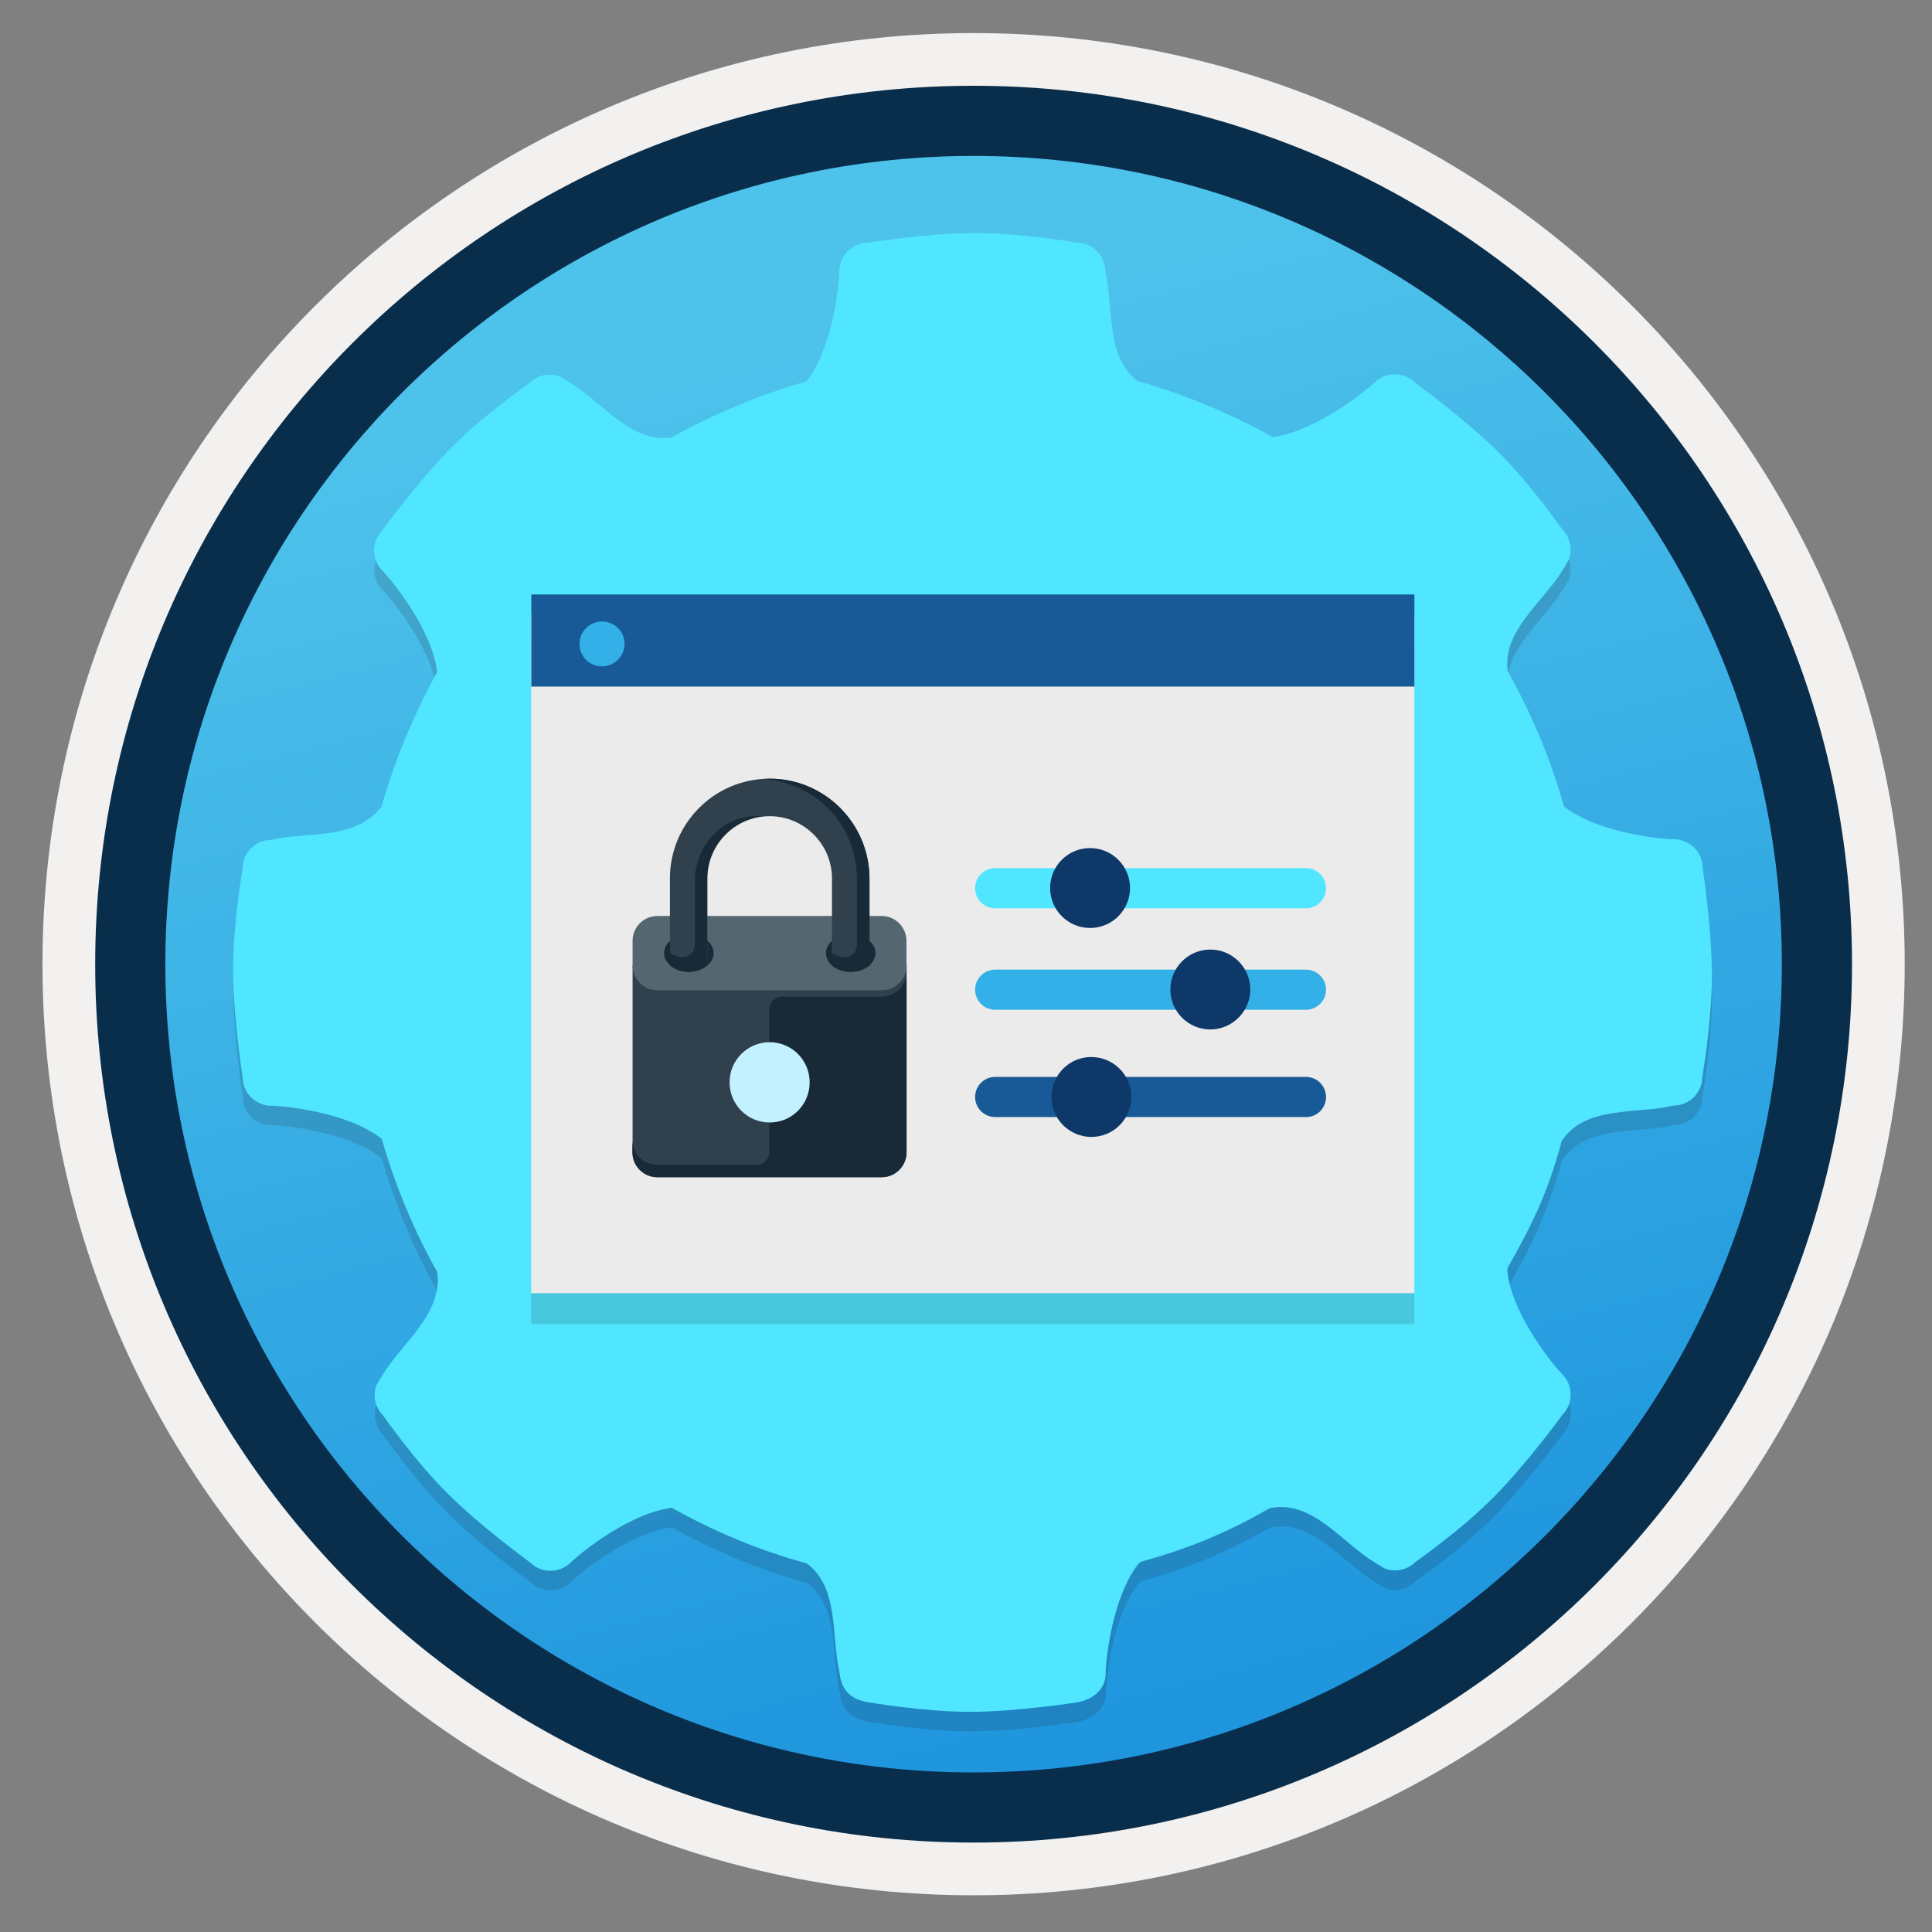 <svg width="103" height="103" viewBox="0 0 103 103" fill="none" xmlns="http://www.w3.org/2000/svg">
<rect x="0" y="0" width="103" height="103" fill="#808080" stroke="none"/>
<path d="M51.905 98.213C26.055 98.213 5.095 77.263 5.095 51.403C5.095 25.543 26.055 4.593 51.905 4.593C77.755 4.593 98.715 25.553 98.715 51.403C98.715 77.253 77.755 98.213 51.905 98.213Z" fill="url(#paint0_linear)"/>
<path fill-rule="evenodd" clip-rule="evenodd" d="M97.805 51.403C97.805 76.753 77.255 97.303 51.905 97.303C26.555 97.303 6.005 76.753 6.005 51.403C6.005 26.053 26.555 5.503 51.905 5.503C77.255 5.503 97.805 26.053 97.805 51.403ZM51.905 1.763C79.325 1.763 101.545 23.983 101.545 51.403C101.545 78.823 79.315 101.043 51.905 101.043C24.485 101.043 2.265 78.813 2.265 51.403C2.265 23.983 24.485 1.763 51.905 1.763Z" fill="#F2F1F0"/>
<path fill-rule="evenodd" clip-rule="evenodd" d="M94.995 51.403C94.995 75.203 75.705 94.493 51.905 94.493C28.105 94.493 8.815 75.203 8.815 51.403C8.815 27.603 28.105 8.313 51.905 8.313C75.705 8.313 94.995 27.603 94.995 51.403ZM51.905 4.573C77.765 4.573 98.735 25.543 98.735 51.403C98.735 77.263 77.765 98.233 51.905 98.233C26.045 98.233 5.075 77.263 5.075 51.403C5.075 25.543 26.035 4.573 51.905 4.573Z" fill="#092E4C"/>
<path opacity="0.15" d="M90.775 47.333C90.775 46.483 90.085 45.793 89.235 45.793C88.685 45.793 85.225 45.493 83.375 44.043C83.375 44.043 83.385 44.023 83.375 44.043C82.675 41.493 81.645 39.103 80.385 36.843C80.065 34.703 82.275 33.143 83.295 31.463C83.475 31.173 83.575 31.003 83.645 30.883C83.835 30.343 83.725 29.713 83.295 29.283C83.295 29.283 81.595 26.843 79.845 25.113C78.095 23.373 75.455 21.443 75.455 21.443C74.855 20.843 73.875 20.843 73.275 21.443C72.875 21.833 70.255 23.993 67.885 24.343C67.855 24.343 67.855 24.343 67.855 24.343C65.655 23.103 63.185 22.073 60.715 21.373H60.685C58.935 20.083 59.395 17.423 58.935 15.513C58.935 14.663 58.245 13.973 57.395 13.973C57.395 13.973 54.465 13.463 51.995 13.463C49.525 13.463 46.295 13.973 46.295 13.973C45.445 13.973 44.755 14.663 44.755 15.513C44.755 16.063 44.455 19.523 43.005 21.373C40.555 22.063 37.985 23.153 35.805 24.363C33.665 24.683 32.105 22.473 30.425 21.453C30.135 21.273 29.965 21.173 29.845 21.103C29.305 20.913 28.675 21.023 28.245 21.453C28.245 21.453 25.805 23.153 24.075 24.903C22.335 26.653 20.405 29.293 20.405 29.293C19.805 29.893 19.805 30.873 20.405 31.473C20.795 31.863 23.025 34.523 23.315 36.853V36.873C22.105 39.053 21.035 41.613 20.345 44.063C20.345 44.063 20.375 44.023 20.345 44.063C18.845 45.883 16.395 45.353 14.485 45.813C13.635 45.813 12.945 46.503 12.945 47.353C12.945 47.353 12.435 50.283 12.435 52.753C12.435 55.223 12.945 58.453 12.945 58.453C12.945 59.303 13.635 59.993 14.485 59.993C15.035 59.993 18.495 60.293 20.345 61.743C20.385 61.723 20.365 61.773 20.365 61.773C21.075 64.233 22.095 66.693 23.325 68.863C23.305 68.893 23.325 68.863 23.335 68.933C23.545 71.173 21.445 72.633 20.425 74.313C20.245 74.603 20.145 74.773 20.075 74.893C19.885 75.433 19.995 76.063 20.425 76.493C20.425 76.493 22.125 78.933 23.875 80.663C25.625 82.413 28.265 84.333 28.265 84.333C28.865 84.933 29.845 84.933 30.445 84.333C30.835 83.943 33.495 81.723 35.825 81.423C35.825 81.423 35.815 81.433 35.855 81.443C38.095 82.683 40.405 83.673 42.935 84.363C42.955 84.373 43.025 84.393 43.025 84.393C44.775 85.683 44.315 88.343 44.775 90.253C44.865 91.113 45.335 91.653 46.315 91.793C46.315 91.793 49.245 92.303 51.715 92.303C54.185 92.303 57.415 91.803 57.415 91.803C58.265 91.653 58.955 91.113 58.955 90.263C58.955 89.713 59.255 86.253 60.705 84.403C60.705 84.403 60.765 84.353 60.835 84.303C63.405 83.583 65.365 82.783 67.635 81.483C67.755 81.443 67.625 81.453 67.895 81.413C70.035 81.093 71.595 83.303 73.275 84.323C73.565 84.503 73.735 84.603 73.855 84.673C74.395 84.863 75.025 84.753 75.455 84.323C75.455 84.323 77.895 82.623 79.625 80.873C81.375 79.123 83.295 76.483 83.295 76.483C83.895 75.883 83.895 74.903 83.295 74.303C82.905 73.913 80.685 71.253 80.385 68.923C80.355 68.683 80.375 68.653 80.405 68.593C81.705 66.303 82.515 64.633 83.225 62.033C83.225 62.033 83.195 61.953 83.365 61.733C84.655 59.983 87.315 60.443 89.225 59.983C90.075 59.983 90.765 59.293 90.765 58.443C90.765 58.443 91.275 55.513 91.275 53.043C91.275 50.573 90.775 47.333 90.775 47.333Z" fill="#1F1D20"/>
<path d="M90.775 46.283C90.775 45.433 90.085 44.743 89.235 44.743C88.685 44.743 85.225 44.443 83.375 42.993C83.375 42.993 83.385 42.973 83.375 42.993C82.675 40.443 81.645 38.053 80.385 35.793C80.065 33.653 82.275 32.093 83.295 30.413C83.475 30.123 83.575 29.953 83.645 29.833C83.835 29.293 83.725 28.663 83.295 28.233C83.295 28.233 81.595 25.793 79.845 24.063C78.095 22.343 75.445 20.403 75.445 20.403C74.845 19.803 73.865 19.803 73.265 20.403C72.865 20.793 70.245 22.953 67.875 23.303C67.845 23.303 67.845 23.303 67.845 23.303C65.645 22.063 63.175 21.033 60.705 20.333H60.675C58.925 19.043 59.385 16.383 58.925 14.473C58.925 13.623 58.235 12.933 57.385 12.933C57.385 12.933 54.455 12.423 51.985 12.423C49.515 12.423 46.285 12.933 46.285 12.933C45.435 12.933 44.745 13.623 44.745 14.473C44.745 15.023 44.445 18.483 42.995 20.333C40.545 21.023 37.975 22.113 35.795 23.323C33.655 23.643 32.095 21.433 30.415 20.413C30.125 20.233 29.955 20.133 29.835 20.063C29.295 19.873 28.665 19.983 28.235 20.413C28.235 20.413 25.795 22.113 24.065 23.863C22.325 25.613 20.395 28.253 20.395 28.253C19.795 28.853 19.795 29.833 20.395 30.433C20.785 30.823 23.015 33.483 23.305 35.813V35.833C22.095 38.013 21.025 40.573 20.335 43.023C20.335 43.023 20.365 42.983 20.335 43.023C18.835 44.843 16.385 44.313 14.475 44.773C13.625 44.773 12.935 45.463 12.935 46.313C12.935 46.313 12.425 49.243 12.425 51.713C12.425 54.183 12.935 57.413 12.935 57.413C12.935 58.263 13.625 58.953 14.475 58.953C15.025 58.953 18.485 59.253 20.335 60.703C20.375 60.683 20.355 60.733 20.355 60.733C21.065 63.193 22.085 65.653 23.315 67.823C23.295 67.853 23.315 67.823 23.325 67.893C23.535 70.133 21.435 71.593 20.415 73.273C20.235 73.563 20.135 73.733 20.065 73.853C19.875 74.393 19.985 75.023 20.415 75.453C20.415 75.453 22.115 77.893 23.865 79.623C25.615 81.373 28.255 83.293 28.255 83.293C28.855 83.893 29.835 83.893 30.435 83.293C30.825 82.903 33.485 80.683 35.815 80.383C35.815 80.383 35.805 80.393 35.845 80.403C38.085 81.643 40.395 82.633 42.925 83.323C42.945 83.333 43.015 83.353 43.015 83.353C44.765 84.643 44.305 87.303 44.765 89.213C44.855 90.073 45.325 90.613 46.305 90.753C46.305 90.753 49.235 91.263 51.705 91.263C54.175 91.263 57.405 90.763 57.405 90.763C58.255 90.613 58.945 90.073 58.945 89.223C58.945 88.673 59.245 85.213 60.695 83.363C60.695 83.363 60.755 83.313 60.825 83.263C63.395 82.543 65.355 81.743 67.625 80.443C67.745 80.403 67.615 80.413 67.885 80.373C70.025 80.053 71.585 82.263 73.265 83.283C73.555 83.463 73.725 83.563 73.845 83.633C74.385 83.823 75.015 83.713 75.445 83.283C75.445 83.283 77.885 81.583 79.615 79.833C81.365 78.083 83.285 75.443 83.285 75.443C83.885 74.843 83.885 73.863 83.285 73.263C82.895 72.873 80.675 70.213 80.375 67.883C80.345 67.643 80.365 67.613 80.395 67.553C81.695 65.263 82.505 63.593 83.215 60.993C83.215 60.993 83.185 60.913 83.355 60.693C84.645 58.943 87.305 59.403 89.215 58.943C90.065 58.943 90.755 58.253 90.755 57.403C90.755 57.403 91.265 54.473 91.265 52.003C91.265 49.533 90.775 46.283 90.775 46.283Z" fill="#50E6FF"/>
<path opacity="0.15" d="M28.315 70.593H75.405V34.333H28.315V70.593Z" fill="#1F1D20"/>
<path d="M28.315 68.943H75.405V32.683H28.315V68.943Z" fill="#EBEBEB"/>
<path d="M28.325 36.603H75.405V31.693H28.325V36.603Z" fill="#185A97"/>
<path d="M32.095 35.523C32.755 35.523 33.295 34.993 33.295 34.323C33.295 33.653 32.755 33.133 32.095 33.133C31.435 33.133 30.895 33.663 30.895 34.333C30.895 34.993 31.425 35.523 32.095 35.523Z" fill="#32B0E7"/>
<path fill-rule="evenodd" clip-rule="evenodd" d="M48.335 61.433C48.335 62.163 47.735 62.753 47.015 62.753H35.045C34.325 62.753 33.725 62.163 33.725 61.433V51.463H48.335V61.433Z" fill="#30404D"/>
<path fill-rule="evenodd" clip-rule="evenodd" d="M48.335 51.473C48.335 52.203 47.735 52.793 47.015 52.793H35.045C34.325 52.803 33.725 52.203 33.725 51.473V50.153C33.725 49.423 34.325 48.833 35.045 48.833H47.005C47.735 48.833 48.325 49.433 48.325 50.153V51.473H48.335Z" fill="#546670"/>
<path fill-rule="evenodd" clip-rule="evenodd" d="M47.005 53.133H41.685C41.325 53.133 41.015 53.433 41.015 53.803V61.433C41.015 61.793 40.715 62.103 40.345 62.103H35.035C34.315 62.103 33.715 61.503 33.715 60.773V61.443C33.715 62.173 34.315 62.763 35.035 62.763H47.005C47.735 62.763 48.325 62.163 48.325 61.443V51.803C48.335 52.533 47.745 53.133 47.005 53.133Z" fill="#182A37"/>
<path fill-rule="evenodd" clip-rule="evenodd" d="M41.035 55.563C39.855 55.563 38.895 56.513 38.895 57.703C38.895 58.883 39.845 59.843 41.035 59.843C42.225 59.843 43.165 58.883 43.165 57.703C43.165 56.513 42.205 55.563 41.035 55.563Z" fill="#C3F1FF"/>
<path fill-rule="evenodd" clip-rule="evenodd" d="M38.045 50.813C38.045 51.363 37.455 51.813 36.725 51.813C35.995 51.813 35.405 51.363 35.405 50.813C35.405 50.263 35.995 49.813 36.725 49.813C37.445 49.813 38.045 50.253 38.045 50.813Z" fill="#182A37"/>
<path fill-rule="evenodd" clip-rule="evenodd" d="M46.675 50.813C46.675 51.363 46.085 51.813 45.355 51.813C44.625 51.813 44.035 51.373 44.035 50.813C44.035 50.263 44.625 49.813 45.355 49.813C46.085 49.813 46.675 50.253 46.675 50.813Z" fill="#182A37"/>
<path fill-rule="evenodd" clip-rule="evenodd" d="M41.035 41.513C38.095 41.513 35.715 43.893 35.715 46.833V51.473C35.955 51.673 36.305 51.813 36.715 51.813C37.125 51.813 37.465 51.673 37.715 51.473V46.833C37.715 45.013 39.205 43.513 41.035 43.513C42.855 43.513 44.355 45.003 44.355 46.833V50.813C44.355 51.173 44.795 51.483 45.355 51.483C45.905 51.483 46.355 51.183 46.355 50.813V46.833C46.345 43.893 43.965 41.513 41.035 41.513Z" fill="#30404D"/>
<path fill-rule="evenodd" clip-rule="evenodd" d="M39.125 43.753C37.845 44.293 37.045 45.583 37.045 46.973V50.373C37.045 50.813 36.625 51.133 36.215 51.013C36.015 50.953 35.825 50.883 35.715 50.793V51.463C35.955 51.663 36.305 51.803 36.715 51.803C36.825 51.803 36.935 51.793 37.045 51.763C37.105 51.753 37.175 51.733 37.235 51.713C37.265 51.703 37.295 51.693 37.325 51.673C37.375 51.653 37.415 51.633 37.455 51.613C37.475 51.603 37.505 51.593 37.515 51.573C37.575 51.533 37.635 51.493 37.695 51.453V46.823C37.695 45.103 39.015 43.683 40.685 43.513C40.205 43.463 39.675 43.533 39.125 43.753Z" fill="#182A37"/>
<path fill-rule="evenodd" clip-rule="evenodd" d="M41.035 41.513C40.925 41.513 40.815 41.523 40.705 41.533C43.485 41.713 45.685 44.003 45.685 46.833V50.383C45.685 50.823 45.265 51.143 44.855 51.023C44.655 50.963 44.465 50.893 44.355 50.803V51.473C44.595 51.673 44.955 51.813 45.355 51.813C45.755 51.813 46.105 51.673 46.355 51.473V46.843C46.345 43.893 43.965 41.513 41.035 41.513Z" fill="#182A37"/>
<path d="M70.695 47.353C70.695 46.763 70.215 46.283 69.625 46.283H53.055C52.465 46.283 51.985 46.763 51.985 47.353C51.985 47.943 52.465 48.423 53.055 48.423H69.635C70.225 48.413 70.695 47.943 70.695 47.353Z" fill="#50E6FF"/>
<path d="M55.985 47.343C55.985 48.523 56.945 49.473 58.115 49.473C59.295 49.473 60.245 48.513 60.245 47.343C60.245 46.163 59.285 45.213 58.115 45.213C56.935 45.213 55.985 46.163 55.985 47.343Z" fill="#0D3868"/>
<path d="M70.695 52.763C70.695 52.173 70.215 51.693 69.625 51.693H53.055C52.465 51.693 51.985 52.173 51.985 52.763C51.985 53.353 52.465 53.833 53.055 53.833H69.635C70.225 53.823 70.695 53.343 70.695 52.763Z" fill="#32B0E7"/>
<path d="M62.395 52.753C62.395 53.933 63.355 54.883 64.525 54.883C65.695 54.883 66.655 53.923 66.655 52.753C66.655 51.573 65.695 50.623 64.525 50.623C63.345 50.623 62.395 51.583 62.395 52.753Z" fill="#0D3868"/>
<path d="M70.695 58.483C70.695 57.893 70.215 57.413 69.625 57.413H53.055C52.465 57.413 51.985 57.893 51.985 58.483C51.985 59.073 52.465 59.553 53.055 59.553H69.635C70.225 59.553 70.695 59.073 70.695 58.483Z" fill="#185A97"/>
<path d="M56.055 58.483C56.055 59.663 57.015 60.613 58.185 60.613C59.365 60.613 60.315 59.653 60.315 58.483C60.315 57.303 59.355 56.353 58.185 56.353C57.015 56.343 56.055 57.303 56.055 58.483Z" fill="#0D3868"/>
<defs>
<linearGradient id="paint0_linear" x1="43.34" y1="17.865" x2="97.009" y2="228.007" gradientUnits="userSpaceOnUse">
<stop stop-color="#4DC2EB"/>
<stop offset="0.585" stop-color="#0078D4"/>
</linearGradient>
</defs>
</svg>
